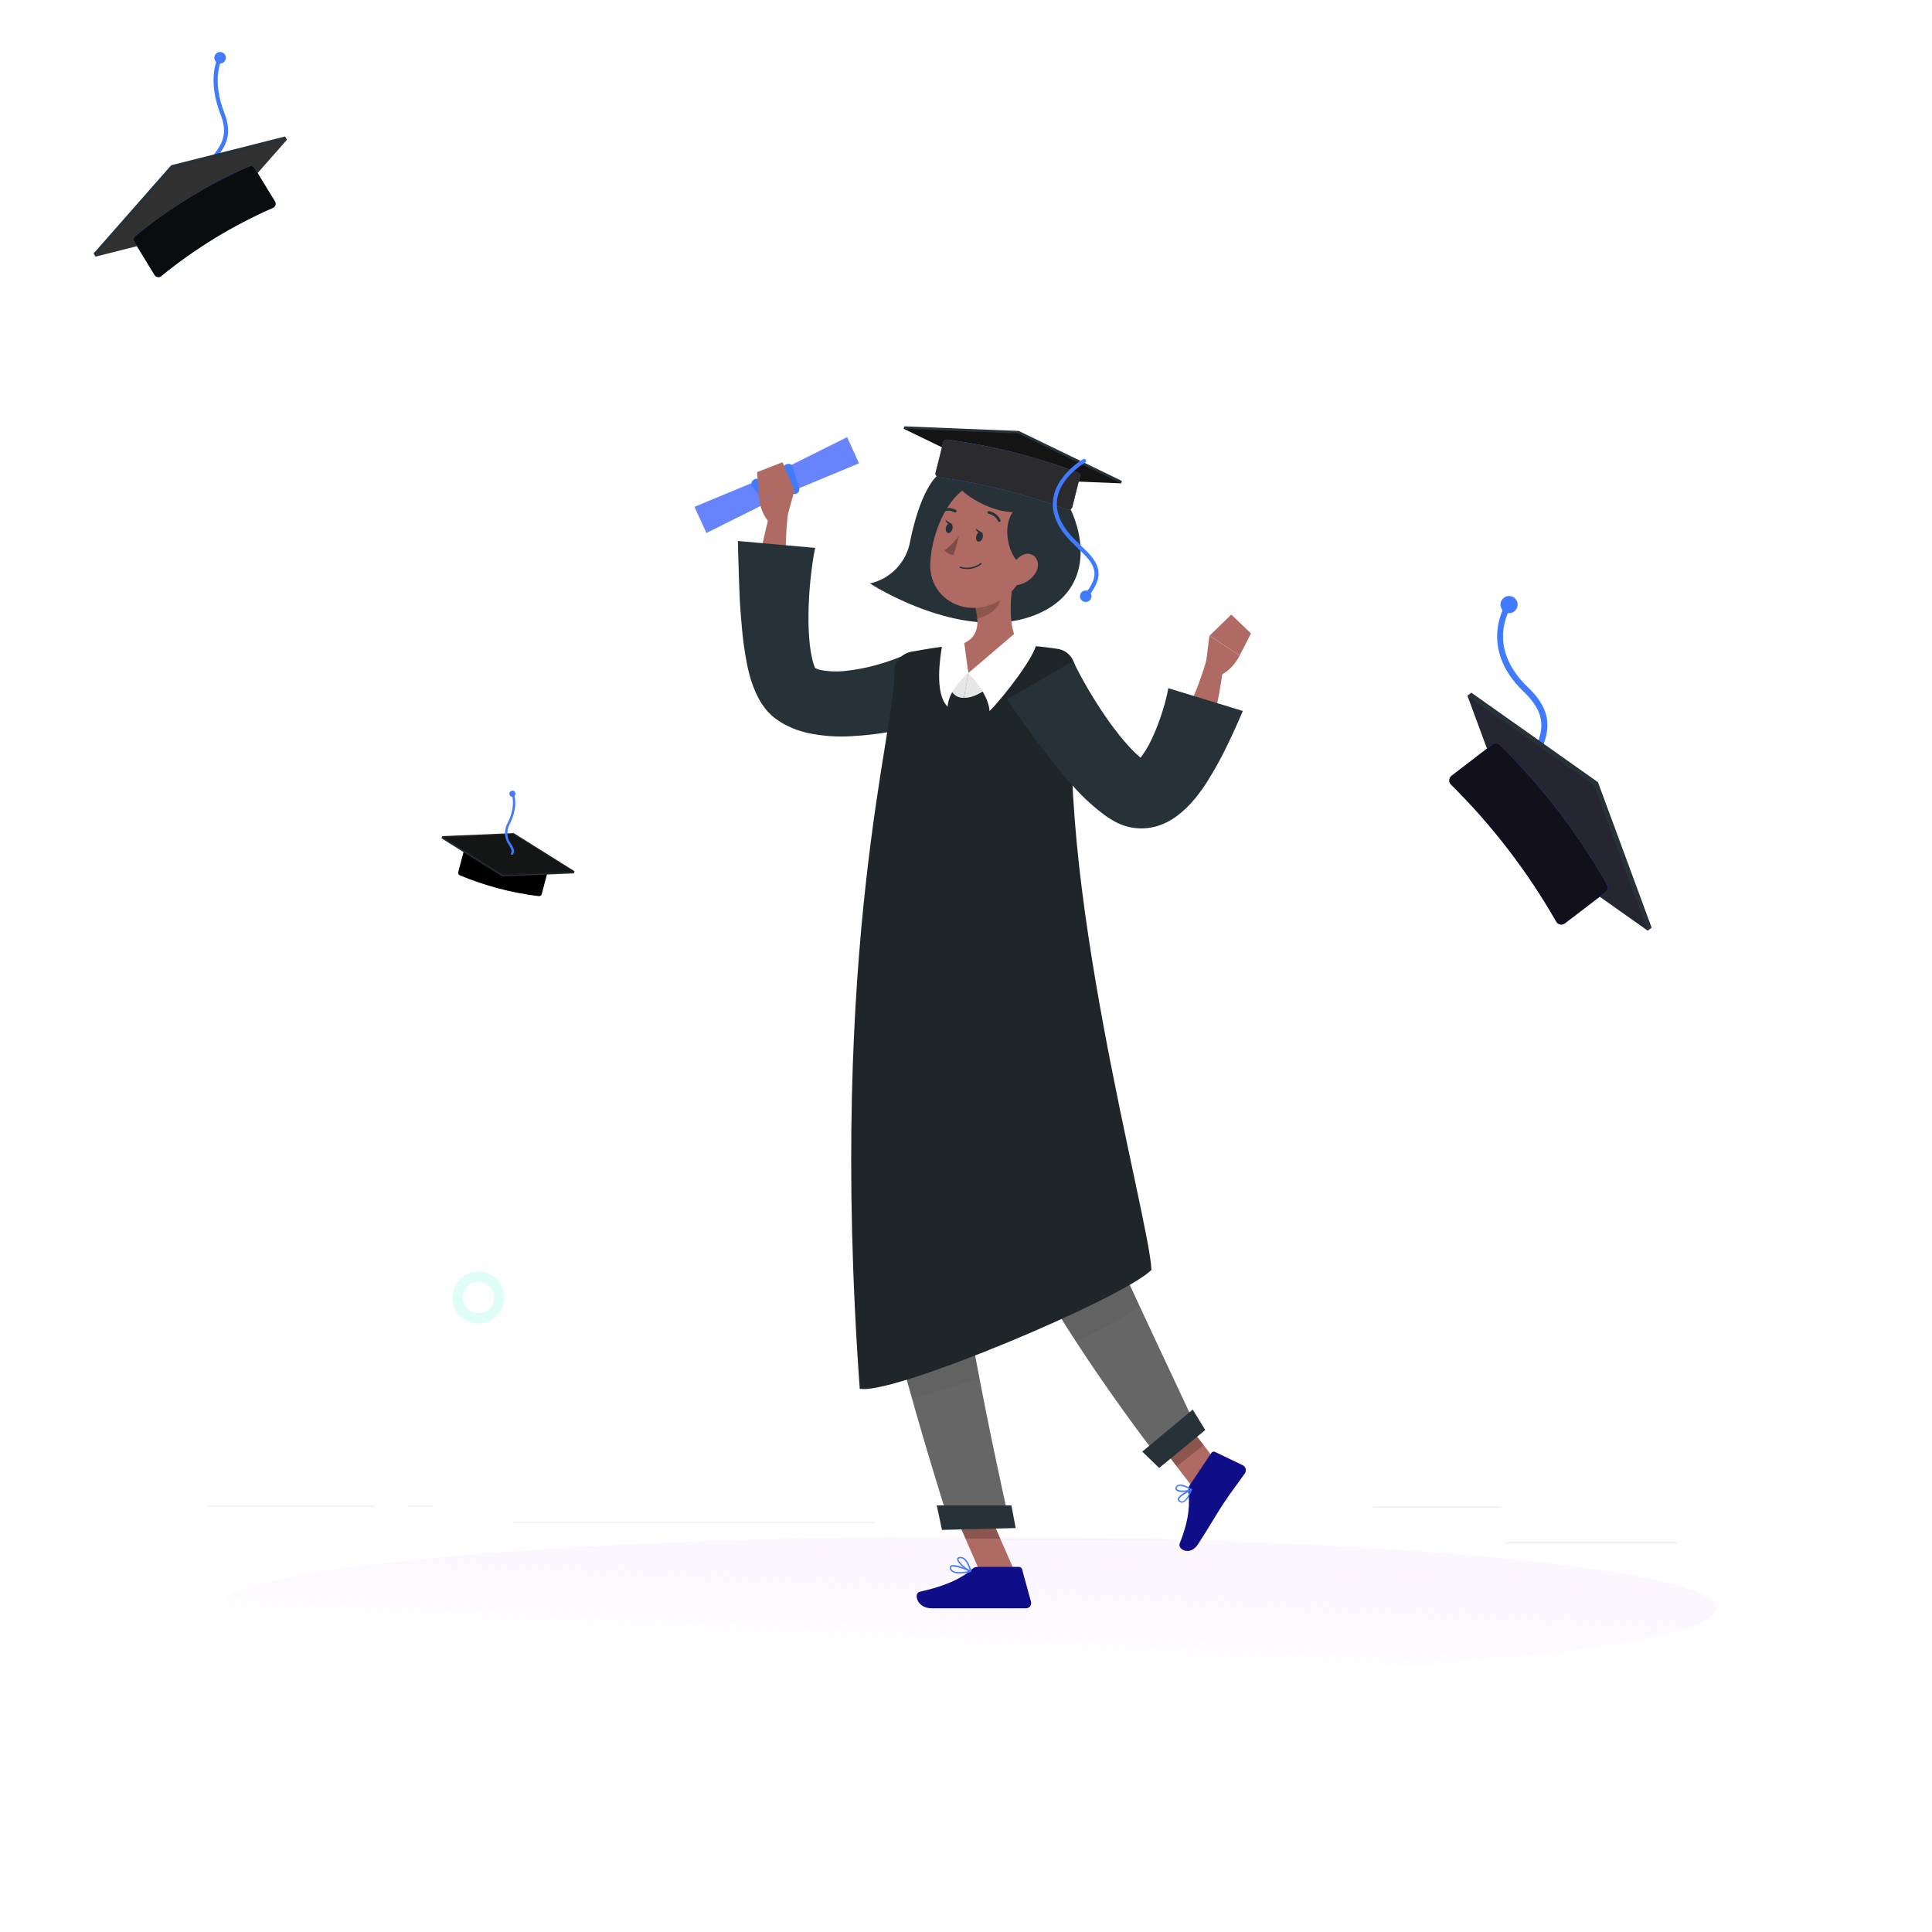<svg width="743" height="743" viewBox="0 0 743 743" fill="none" xmlns="http://www.w3.org/2000/svg">
<path d="M225.168 202.509C233.15 231.056 258.781 252.972 287.637 259.903C316.494 266.833 347.677 259.977 373.107 244.642C391.269 233.704 407.236 218.02 414.975 198.301C422.713 178.582 421.033 154.55 407.646 138.16C402.591 131.966 395.631 126.844 387.666 126.027C374.963 124.725 363.978 134.263 354.787 143.155C345.596 152.048 334.649 161.61 321.936 160.36C312.167 159.402 304.335 152.244 295.592 147.791C280.721 140.215 262.009 140.78 247.597 149.23C245.598 150.402 243.687 151.72 241.882 153.173C227.828 164.441 221.434 182.741 224.781 200.409L225.168 202.509Z" fill="white"/>
<path d="M577.237 579.406H528.02V579.778H577.237V579.406Z" fill="#EBEBEB"/>
<path d="M448.772 591.978H383.343V592.349H448.772V591.978Z" fill="#EBEBEB"/>
<path d="M645.281 593.196H578.737V593.568H645.281V593.196Z" fill="#EBEBEB"/>
<path d="M143.964 579.035H79.783V579.406H143.964V579.035Z" fill="#EBEBEB"/>
<path d="M166.61 579.035H157.204V579.406H166.61V579.035Z" fill="#EBEBEB"/>
<path d="M336.401 585.306H197.192V585.677H336.401V585.306Z" fill="#EBEBEB"/>
<path d="M429.127 291.821H384.324V304.481H429.127V291.821Z" fill="#F5F5F5"/>
<g filter="url(#filter0_f_13_1178)">
<path d="M371.5 646C530.834 646 660 633.688 660 618.5C660 603.312 530.834 591 371.5 591C212.166 591 83 603.312 83 618.5C83 633.688 212.166 646 371.5 646Z" fill="url(#paint0_linear_13_1178)"/>
</g>
<path d="M81.487 66.334C81.338 66.334 81.192 66.293 81.065 66.214C80.939 66.135 80.838 66.022 80.773 65.888C79.495 63.228 81.041 61.133 82.66 58.904C84.993 55.709 87.891 51.741 84.83 44.044C79.421 30.253 83.745 22.229 83.938 21.902C84.049 21.738 84.218 21.621 84.411 21.575C84.604 21.53 84.807 21.559 84.979 21.656C85.152 21.754 85.281 21.913 85.342 22.102C85.402 22.29 85.389 22.495 85.305 22.675C85.305 22.749 81.174 30.417 86.301 43.479C89.674 52.053 86.301 56.585 83.924 59.825C82.215 62.173 81.368 63.48 82.185 65.204C82.23 65.298 82.257 65.399 82.263 65.503C82.268 65.607 82.254 65.711 82.219 65.809C82.184 65.907 82.131 65.998 82.061 66.075C81.992 66.152 81.907 66.215 81.813 66.259C81.71 66.305 81.599 66.33 81.487 66.334Z" fill="#407BFF"/>
<path d="M84.666 24.428C84.227 24.431 83.797 24.303 83.431 24.061C83.064 23.819 82.778 23.474 82.609 23.068C82.439 22.663 82.394 22.217 82.479 21.786C82.564 21.355 82.775 20.959 83.086 20.648C83.397 20.338 83.793 20.127 84.223 20.042C84.654 19.957 85.101 20.002 85.506 20.171C85.911 20.341 86.257 20.627 86.499 20.993C86.741 21.36 86.869 21.79 86.866 22.229C86.862 22.811 86.629 23.368 86.217 23.78C85.806 24.191 85.249 24.424 84.666 24.428ZM84.666 21.59C84.575 21.576 84.482 21.582 84.394 21.607C84.305 21.632 84.223 21.677 84.153 21.737C84.083 21.797 84.027 21.871 83.989 21.955C83.95 22.038 83.93 22.129 83.93 22.221C83.93 22.314 83.95 22.405 83.989 22.488C84.027 22.572 84.083 22.646 84.153 22.706C84.223 22.767 84.305 22.811 84.394 22.836C84.482 22.861 84.575 22.867 84.666 22.853C84.817 22.83 84.955 22.753 85.054 22.638C85.154 22.522 85.208 22.374 85.208 22.221C85.208 22.069 85.154 21.921 85.054 21.805C84.955 21.69 84.817 21.613 84.666 21.59Z" fill="#407BFF"/>
<path d="M109.631 52.484L110.374 53.717L36.743 98.698L36 97.465L65.839 63.554L109.631 52.484Z" fill="#263238"/>
<path d="M110.374 53.717L80.535 87.628L36.743 98.698L66.582 64.788L110.374 53.717Z" fill="#313131"/>
<path d="M104.906 79.96C89.491 86.712 75.064 95.525 62.02 106.158C61.839 106.318 61.626 106.437 61.395 106.507C61.165 106.578 60.922 106.598 60.683 106.567C60.444 106.536 60.214 106.455 60.009 106.328C59.804 106.201 59.628 106.032 59.494 105.831L51.618 92.933C51.419 92.582 51.353 92.171 51.432 91.775C51.511 91.38 51.73 91.026 52.049 90.778C65.321 79.885 80.039 70.884 95.782 64.03C96.146 63.857 96.56 63.822 96.948 63.931C97.337 64.04 97.672 64.287 97.892 64.625L105.768 77.523C105.892 77.736 105.968 77.973 105.991 78.218C106.014 78.462 105.983 78.709 105.901 78.941C105.819 79.173 105.688 79.385 105.516 79.561C105.344 79.736 105.136 79.873 104.906 79.96Z" fill="#407BFF"/>
<path d="M104.906 79.96C89.491 86.712 75.064 95.525 62.02 106.158C61.839 106.318 61.626 106.437 61.395 106.507C61.165 106.578 60.922 106.598 60.683 106.567C60.444 106.536 60.214 106.455 60.009 106.328C59.804 106.201 59.628 106.032 59.494 105.831L51.618 92.933C51.419 92.582 51.353 92.171 51.432 91.775C51.511 91.38 51.73 91.026 52.049 90.778C65.321 79.885 80.039 70.884 95.782 64.03C96.146 63.857 96.56 63.822 96.948 63.931C97.337 64.04 97.672 64.287 97.892 64.625L105.768 77.523C105.892 77.736 105.968 77.973 105.991 78.218C106.014 78.462 105.983 78.709 105.901 78.941C105.819 79.173 105.688 79.385 105.516 79.561C105.344 79.736 105.136 79.873 104.906 79.96Z" fill="#0A0C0D"/>
<path d="M592.008 297.705C591.838 297.705 591.67 297.667 591.516 297.595C591.362 297.523 591.226 297.419 591.116 297.289C588.352 294.02 589.63 290.483 590.967 286.753C592.973 281.166 595.232 274.865 586.078 266.128C567.979 248.92 579.198 231.95 579.317 231.861C579.495 231.605 579.765 231.429 580.071 231.371C580.376 231.313 580.693 231.376 580.952 231.549C581.208 231.729 581.384 232.002 581.443 232.31C581.501 232.618 581.437 232.937 581.264 233.198C580.833 233.807 571.085 248.623 587.698 264.404C597.981 274.167 595.202 281.894 593.182 287.541C591.814 291.36 591.116 293.619 592.914 295.744C593.015 295.862 593.09 296 593.137 296.148C593.184 296.296 593.201 296.452 593.188 296.607C593.174 296.762 593.129 296.912 593.057 297.05C592.984 297.187 592.885 297.309 592.765 297.408C592.559 297.599 592.289 297.705 592.008 297.705Z" fill="#407BFF"/>
<path d="M580.343 235.813C579.726 235.813 579.122 235.64 578.599 235.313C578.076 234.987 577.655 234.52 577.383 233.967C577.112 233.413 577.001 232.794 577.063 232.181C577.125 231.568 577.358 230.984 577.736 230.496C578.113 230.009 578.619 229.636 579.197 229.422C579.775 229.207 580.402 229.159 581.006 229.282C581.61 229.406 582.167 229.696 582.615 230.12C583.062 230.545 583.382 231.086 583.538 231.682C583.755 232.529 583.628 233.428 583.186 234.183C582.743 234.937 582.02 235.486 581.175 235.709C580.903 235.78 580.623 235.815 580.343 235.813ZM580.343 231.563H580.105C579.982 231.592 579.866 231.646 579.766 231.723C579.666 231.8 579.584 231.898 579.525 232.009C579.46 232.115 579.417 232.232 579.399 232.355C579.381 232.478 579.389 232.603 579.421 232.722C579.452 232.843 579.507 232.957 579.582 233.057C579.657 233.157 579.751 233.241 579.859 233.304C579.967 233.368 580.086 233.41 580.21 233.427C580.333 233.444 580.459 233.437 580.58 233.406C580.823 233.34 581.03 233.182 581.157 232.965C581.285 232.749 581.323 232.491 581.264 232.247C581.197 232.003 581.037 231.795 580.818 231.667C580.672 231.591 580.508 231.555 580.343 231.563Z" fill="#407BFF"/>
<path d="M635.191 356.759L633.69 357.918L564.338 267.54L565.839 266.38L614.535 300.811L635.191 356.759Z" fill="#263238"/>
<path d="M633.69 357.918L584.994 323.487L564.338 267.539L613.034 301.97L633.69 357.918Z" fill="#262632"/>
<path d="M598.472 354.396C587.449 335.111 573.862 317.41 558.082 301.777C557.847 301.561 557.66 301.297 557.535 301.004C557.409 300.71 557.348 300.393 557.355 300.073C557.362 299.754 557.437 299.44 557.576 299.152C557.714 298.864 557.912 298.609 558.157 298.404L573.982 286.263C574.413 285.952 574.942 285.807 575.471 285.853C576 285.899 576.495 286.135 576.865 286.516C593.007 302.42 606.869 320.483 618.057 340.19C618.336 340.647 618.439 341.189 618.349 341.716C618.259 342.243 617.981 342.72 617.567 343.058L601.741 355.154C601.483 355.34 601.189 355.468 600.877 355.531C600.565 355.594 600.244 355.589 599.934 355.517C599.625 355.445 599.334 355.308 599.082 355.115C598.83 354.921 598.622 354.676 598.472 354.396Z" fill="#407BFF"/>
<path d="M598.472 354.396C587.449 335.111 573.862 317.41 558.082 301.777C557.847 301.561 557.66 301.297 557.535 301.004C557.409 300.71 557.348 300.393 557.355 300.073C557.362 299.754 557.437 299.44 557.576 299.152C557.714 298.864 557.912 298.609 558.157 298.404L573.982 286.263C574.413 285.952 574.942 285.807 575.471 285.853C576 285.899 576.495 286.135 576.865 286.516C593.007 302.42 606.869 320.483 618.057 340.19C618.336 340.647 618.439 341.189 618.349 341.716C618.259 342.243 617.981 342.72 617.567 343.058L601.741 355.154C601.483 355.34 601.189 355.468 600.877 355.531C600.565 355.594 600.244 355.589 599.934 355.517C599.625 355.445 599.334 355.308 599.082 355.115C598.83 354.921 598.622 354.676 598.472 354.396Z" fill="#11101B"/>
<path d="M180.044 325.895C189.549 329.844 199.548 332.484 209.764 333.741C209.91 333.754 210.051 333.799 210.179 333.871C210.306 333.943 210.417 334.041 210.504 334.159C210.591 334.277 210.652 334.411 210.683 334.554C210.714 334.698 210.715 334.846 210.685 334.989L208.323 343.905C208.253 344.142 208.101 344.346 207.894 344.48C207.686 344.614 207.437 344.668 207.193 344.633C196.753 343.375 186.536 340.68 176.834 336.624C176.603 336.536 176.411 336.367 176.296 336.148C176.181 335.929 176.15 335.675 176.21 335.435L178.573 326.519C178.615 326.371 178.689 326.235 178.79 326.12C178.892 326.005 179.018 325.914 179.159 325.854C179.3 325.794 179.453 325.767 179.606 325.774C179.759 325.781 179.909 325.822 180.044 325.895Z" fill="black"/>
<path d="M169.79 322.403L170.028 321.555L220.939 335.034L220.716 335.881L193.165 337.04L169.79 322.403Z" fill="#263238"/>
<path d="M170.028 321.555L197.564 320.396L220.939 335.034L193.388 336.193L170.028 321.555Z" fill="#222323"/>
<path opacity="0.4" d="M169.989 322L197.525 320.841L220.9 335.478L193.349 336.637L169.989 322Z" fill="black"/>
<path d="M196.895 328.703C196.827 328.725 196.755 328.725 196.687 328.703C196.593 328.647 196.525 328.557 196.497 328.451C196.469 328.346 196.484 328.233 196.538 328.138C197.044 327.262 196.657 326.534 195.84 325.166C194.893 323.917 194.335 322.416 194.237 320.851C194.14 319.286 194.506 317.727 195.29 316.369C198.574 309.667 196.776 305.462 196.776 305.418C196.731 305.317 196.727 305.203 196.766 305.1C196.805 304.996 196.884 304.913 196.984 304.868C197.034 304.843 197.088 304.829 197.143 304.826C197.198 304.824 197.253 304.832 197.304 304.852C197.356 304.871 197.403 304.901 197.443 304.94C197.482 304.978 197.513 305.025 197.534 305.076C197.623 305.254 199.57 309.682 196.122 316.741C195.396 317.968 195.055 319.385 195.146 320.809C195.236 322.232 195.752 323.595 196.628 324.721C197.4 325.969 198.114 327.143 197.326 328.495C197.286 328.571 197.223 328.633 197.145 328.67C197.067 328.708 196.98 328.719 196.895 328.703Z" fill="#407BFF"/>
<path d="M197.059 306.413H196.969C196.658 306.383 196.371 306.234 196.167 305.997C196.069 305.88 195.995 305.746 195.949 305.6C195.903 305.455 195.886 305.302 195.899 305.15C195.909 304.996 195.949 304.846 196.018 304.708C196.087 304.57 196.183 304.447 196.301 304.348C196.542 304.15 196.851 304.054 197.163 304.08C197.314 304.089 197.463 304.129 197.598 304.198C197.734 304.267 197.854 304.364 197.95 304.481C198.094 304.652 198.187 304.86 198.217 305.082C198.247 305.303 198.213 305.528 198.12 305.731C198.026 305.934 197.876 306.106 197.688 306.227C197.501 306.348 197.282 306.412 197.059 306.413ZM197.059 304.927C197.021 304.925 196.983 304.93 196.947 304.943C196.911 304.956 196.878 304.976 196.851 305.002C196.815 305.027 196.785 305.06 196.765 305.099C196.744 305.138 196.733 305.181 196.732 305.224C196.723 305.313 196.75 305.401 196.805 305.47C196.86 305.54 196.941 305.585 197.029 305.596C197.074 305.6 197.119 305.595 197.162 305.582C197.205 305.568 197.245 305.546 197.28 305.517C197.314 305.488 197.343 305.453 197.363 305.413C197.384 305.373 197.397 305.329 197.4 305.284C197.405 305.196 197.374 305.109 197.316 305.043C197.258 304.976 197.176 304.935 197.088 304.927H197.059Z" fill="#407BFF"/>
<path d="M369.672 180.044C358.928 177.072 352.91 193.982 350.027 208.129C349.348 212.066 347.515 215.712 344.761 218.606C342.007 221.5 338.456 223.512 334.558 224.386C334.558 224.386 372.406 249.009 400.611 235.397C423.317 224.431 416.065 198.5 405.841 186.567C395.618 174.635 376.225 169.776 369.672 180.044Z" fill="#263238"/>
<path d="M390.61 605.278L377.771 606.541L364.412 575.988L377.251 574.74L390.61 605.278Z" fill="#AF6B63"/>
<path d="M471.998 567.622L461.641 575.825L442.813 551.291L453.185 543.088L471.998 567.622Z" fill="#AF6B63"/>
<path d="M457.569 571.129L465.876 558.736C466.016 558.519 466.231 558.361 466.48 558.29C466.728 558.219 466.994 558.24 467.228 558.35L477.987 563.521C478.252 563.661 478.486 563.856 478.671 564.093C478.856 564.329 478.99 564.602 479.063 564.894C479.136 565.186 479.146 565.489 479.094 565.785C479.042 566.081 478.928 566.363 478.759 566.612C475.787 570.877 474.138 572.794 470.482 578.247C468.239 581.606 463.751 589.348 460.645 593.984C457.539 598.62 452.799 595.782 453.676 593.583C457.614 583.686 457.51 577.98 457.004 573.433C456.917 572.622 457.117 571.807 457.569 571.129Z" fill="#100D89"/>
<path d="M376.062 602.573H391.828C392.113 602.578 392.388 602.675 392.612 602.849C392.837 603.023 393 603.265 393.077 603.539L396.495 616.006C396.578 616.301 396.591 616.61 396.534 616.911C396.476 617.211 396.349 617.494 396.163 617.736C395.977 617.979 395.737 618.174 395.461 618.308C395.186 618.441 394.883 618.508 394.578 618.503C389.02 618.503 386.39 618.503 379.465 618.503H358.275C352.509 618.503 351.305 612.693 353.698 612.158C364.382 609.795 370.534 606.526 373.833 603.42C374.441 602.863 375.238 602.56 376.062 602.573Z" fill="#100D89"/>
<path opacity="0.2" d="M364.427 576.003L371.307 591.74H384.696L377.266 574.74L364.427 576.003Z" fill="black"/>
<path opacity="0.2" d="M453.185 543.088L442.828 551.306L452.532 563.952L462.889 555.734L453.185 543.088Z" fill="black"/>
<path d="M352.182 331.868C352.182 331.868 327.277 410.537 334.632 468.09C339.551 506.622 365.556 587.178 365.556 587.178L388.485 586.599C388.485 586.599 369.91 504.764 367.993 472.816C364.709 418.175 391.769 331.779 391.769 331.779L352.182 331.868Z" fill="#666666"/>
<path d="M362.272 588.367L390.61 587.654L388.961 578.946H360.251L362.272 588.367Z" fill="#263238"/>
<path d="M363.921 332.002C363.921 332.002 367.413 417.938 386.568 466.292C402.022 505.359 447.212 562.882 447.212 562.882L461.017 550.86C461.017 550.86 432.337 490.023 420.597 463.959C391.799 400.061 423.451 355.748 406.109 331.705L363.921 332.002Z" fill="#666666"/>
<path d="M445.785 564.546L463.513 549.954L458.698 542.093L439.291 558.246L445.785 564.546Z" fill="#263238"/>
<path d="M454.448 577.906C454.03 577.859 453.638 577.676 453.334 577.385C453.191 577.273 453.081 577.124 453.015 576.954C452.95 576.784 452.932 576.599 452.962 576.42C453.245 574.77 457.629 572.883 458.119 572.675C458.161 572.647 458.21 572.632 458.26 572.632C458.31 572.632 458.36 572.647 458.401 572.675C458.429 572.717 458.444 572.766 458.444 572.816C458.444 572.866 458.429 572.915 458.401 572.957C457.777 574.607 456.514 577.415 454.894 577.816C454.751 577.867 454.601 577.898 454.448 577.906ZM457.747 573.448C456.261 574.146 453.646 575.543 453.483 576.553C453.471 576.644 453.484 576.736 453.521 576.82C453.557 576.904 453.616 576.976 453.691 577.029C453.83 577.188 454.01 577.307 454.212 577.372C454.413 577.438 454.628 577.447 454.835 577.4C455.756 577.133 456.826 575.677 457.688 573.403L457.747 573.448Z" fill="#407BFF"/>
<path d="M454.151 573.759C453.479 573.767 452.825 573.547 452.294 573.135C452.129 572.963 452.028 572.74 452.006 572.502C451.984 572.265 452.044 572.027 452.175 571.828C452.278 571.618 452.427 571.434 452.609 571.288C452.791 571.141 453.003 571.037 453.23 570.981C455.073 570.505 458.238 572.6 458.372 572.69C458.408 572.718 458.437 572.754 458.458 572.795C458.478 572.836 458.489 572.881 458.49 572.927C458.485 572.974 458.468 573.018 458.443 573.056C458.417 573.095 458.382 573.127 458.342 573.15C457.009 573.668 455.576 573.876 454.151 573.759ZM454.077 571.441C453.841 571.403 453.6 571.403 453.364 571.441C453.206 571.477 453.059 571.547 452.933 571.648C452.807 571.748 452.705 571.876 452.636 572.021C452.442 572.407 452.546 572.6 452.636 572.719C453.364 573.447 456.157 573.299 457.629 572.823C456.547 572.133 455.34 571.663 454.077 571.441Z" fill="#407BFF"/>
<path d="M369.078 605.129C368.012 605.204 366.948 604.95 366.032 604.401C365.796 604.23 365.604 604.007 365.47 603.749C365.336 603.491 365.263 603.206 365.259 602.915C365.236 602.758 365.259 602.597 365.325 602.452C365.391 602.307 365.497 602.184 365.63 602.098C367.116 601.117 372.778 603.762 373.432 604.074C373.482 604.096 373.524 604.134 373.551 604.183C373.578 604.231 373.588 604.287 373.58 604.342C373.573 604.396 373.548 604.446 373.511 604.486C373.474 604.525 373.426 604.553 373.372 604.564C371.964 604.9 370.525 605.09 369.078 605.129ZM366.552 602.41C366.331 602.398 366.11 602.444 365.913 602.543C365.859 602.584 365.818 602.639 365.794 602.702C365.77 602.766 365.765 602.834 365.779 602.9C365.782 603.112 365.835 603.321 365.933 603.509C366.031 603.697 366.172 603.86 366.344 603.985C367.636 604.951 370.802 604.55 372.481 604.223C370.611 603.314 368.61 602.702 366.552 602.41Z" fill="#407BFF"/>
<path d="M373.313 604.579H373.224C371.5 603.881 367.889 600.983 368.082 599.542C368.082 599.245 368.335 598.858 369.122 598.754C372.198 598.397 373.58 604.044 373.58 604.282C373.589 604.328 373.585 604.376 373.57 604.42C373.554 604.465 373.527 604.504 373.491 604.535C373.466 604.554 373.437 604.567 373.407 604.575C373.376 604.583 373.344 604.584 373.313 604.579ZM369.405 599.245H369.182C368.647 599.319 368.617 599.512 368.602 599.586C368.483 600.508 371.054 602.856 372.927 603.836C372.54 602.529 371.381 599.245 369.405 599.245Z" fill="#407BFF"/>
<path d="M271.685 204.934L267.123 194.919L296.903 182.555L325.761 168.156L330.323 178.172L300.544 190.535L271.685 204.934Z" fill="#407BFF"/>
<path opacity="0.5" d="M271.685 204.934L267.123 194.919L296.903 182.555L325.761 168.156L330.323 178.172L300.544 190.535L271.685 204.934Z" fill="#918FFC"/>
<path d="M302.742 178.455L302.401 178.56C301.514 178.831 301.015 179.77 301.286 180.657L303.79 188.842C304.061 189.728 305 190.227 305.887 189.956L306.228 189.852C307.115 189.58 307.614 188.642 307.343 187.755L304.839 179.57C304.567 178.683 303.629 178.184 302.742 178.455Z" fill="#407BFF"/>
<path d="M289.953 184.418L289.662 184.625C288.906 185.162 288.728 186.21 289.265 186.966L294.221 193.945C294.758 194.701 295.806 194.878 296.562 194.341L296.853 194.135C297.609 193.598 297.787 192.55 297.25 191.794L292.294 184.815C291.757 184.059 290.709 183.881 289.953 184.418Z" fill="#407BFF"/>
<path d="M302.401 199.941L305.551 188.499L291.895 191.055C291.895 191.055 292.073 199.109 298.552 203.225L302.401 199.941Z" fill="#AF6B63"/>
<path d="M300.93 177.77L291.152 181.56L291.895 191.055L305.551 188.499L300.93 177.77Z" fill="#AF6B63"/>
<path d="M290.974 225.872C291.316 213.687 296.294 196.732 296.294 196.732L303.203 195.87C302.129 204.505 301.895 213.224 302.505 221.904L290.974 225.872Z" fill="#AF6B63"/>
<path d="M357.695 278.254C356.833 278.491 356.328 278.61 355.659 278.774L353.802 279.19L350.146 279.977C347.724 280.483 345.302 280.973 342.835 281.359C337.817 282.242 332.75 282.828 327.663 283.113C321.952 283.492 316.216 283.076 310.618 281.879C307.17 281.112 303.857 279.824 300.796 278.06C299.964 277.585 299.117 276.976 298.3 276.396L297.987 276.173L297.571 275.831L296.724 275.118C296.234 274.643 295.729 274.152 295.238 273.632C293.789 271.996 292.55 270.183 291.553 268.238C290.105 265.399 288.973 262.409 288.18 259.322C287.452 256.573 286.976 253.972 286.56 251.431C285.698 246.364 285.312 241.49 284.911 236.69C284.509 231.89 284.331 227.15 284.183 222.425L283.96 215.336L283.856 211.77C283.856 210.537 283.781 209.437 283.781 208.055L313.501 210.7C313.308 211.547 313.1 212.676 312.922 213.672L312.431 216.822C312.119 218.932 311.896 221.057 311.659 223.182C311.257 227.417 310.975 231.667 310.931 235.828C310.849 239.862 311.013 243.896 311.421 247.909C311.628 249.697 311.926 251.472 312.312 253.229C312.576 254.488 312.964 255.718 313.472 256.9C313.635 257.212 313.739 257.301 313.472 257.063C313.204 256.825 313.323 256.9 313.219 256.825C313.162 256.763 313.097 256.708 313.026 256.662L312.922 256.573C313.041 256.573 313.085 256.707 313.234 256.781C314.074 257.243 314.981 257.569 315.923 257.747C319.145 258.299 322.43 258.369 325.672 257.955C329.535 257.526 333.357 256.78 337.099 255.726C339.016 255.176 340.948 254.596 342.85 253.913C343.801 253.571 344.737 253.214 345.673 252.843L347.025 252.278C347.427 252.1 347.976 251.862 348.184 251.743L357.695 278.254Z" fill="#263238"/>
<g opacity="0.2">
<path opacity="0.2" d="M344.202 513.725C346.297 521.868 348.526 530.071 350.726 537.902C357.205 536.104 366.418 533.444 376.642 530.101C374.903 521.066 373.224 511.838 371.797 503.189L344.202 513.725Z" fill="black"/>
<path opacity="0.2" d="M428.607 481.464L399.526 492.55C403.984 500.396 408.873 508.331 413.792 515.895C423.302 511.556 431.891 506.86 438.103 501.926L428.607 481.464Z" fill="black"/>
</g>
<path d="M343.92 258.564C344.782 278.967 318.286 362.822 330.635 534.054C343.028 536.847 432.322 499.118 442.828 488.359C441.922 467.837 404.266 334.781 413.569 259.515C414.163 254.745 411.444 250.228 406.674 249.529C402.647 248.935 397.624 248.34 392.557 248.043C384.399 247.462 376.21 247.462 368.052 248.043C361.93 248.623 355.213 249.767 350.666 250.614C348.774 250.907 347.05 251.872 345.811 253.332C344.572 254.792 343.901 256.649 343.92 258.564Z" fill="#1F2629"/>
<path d="M390.06 220.597C388.574 228.488 387.088 242.887 392.557 248.177C392.557 248.177 384.696 260.466 371.292 266.529C360.622 257.494 368.052 248.236 368.052 248.236C376.835 246.126 376.597 239.603 375.052 233.48L390.06 220.597Z" fill="#AF6B63"/>
<path d="M370.727 268.357L372.392 258.846L390.476 244.209L396.673 247.776C396.673 247.776 380.416 268.877 370.727 268.357Z" fill="#E6E6E6"/>
<path d="M370.727 268.357L372.392 258.846L370.014 246.676L364.263 247.731C364.263 247.731 361.098 268.877 370.727 268.357Z" fill="#E6E6E6"/>
<path d="M372.392 258.846C372.392 258.846 380.163 266.514 380.55 273.454C385.795 268.342 398.382 251.966 398.634 247.241C395.885 244.952 390.313 243.556 390.313 243.556L372.392 258.846Z" fill="white"/>
<path d="M372.392 258.846C372.392 258.846 364.843 264.79 364.442 271.789C359.196 266.678 361.663 252.204 362.317 248.207C365.066 245.918 370.549 245.235 370.549 245.235L372.392 258.846Z" fill="white"/>
<path opacity="0.2" d="M383.938 225.872L375.022 233.48C375.406 234.906 375.665 236.363 375.795 237.834C379.153 237.344 384.205 234.312 384.547 230.806C384.644 229.138 384.437 227.466 383.938 225.872Z" fill="black"/>
<path d="M398.114 208.753C393.656 221.191 392.17 226.585 383.878 231.207C371.485 238.236 357.13 230.137 357.754 216.629C358.275 204.488 365.363 186.196 379.197 184.695C382.244 184.352 385.327 184.793 388.156 185.976C390.984 187.159 393.463 189.044 395.358 191.454C397.253 193.864 398.501 196.718 398.983 199.746C399.465 202.773 399.166 205.874 398.114 208.753Z" fill="#AF6B63"/>
<path d="M392.913 194.28C385.097 197.029 385.78 212.632 393.537 218.056C401.294 223.48 410.567 188.083 392.913 194.28Z" fill="#263238"/>
<path d="M370.014 188.722C377.89 195.632 389.198 198.307 393.166 196.301C396.049 198.545 405.648 203.092 399.927 192.259C394.206 181.426 384.072 180.029 377.474 180.118C370.876 180.207 363.312 182.778 370.014 188.722Z" fill="#263238"/>
<path d="M398.159 220.463C396.69 222.718 394.405 224.316 391.784 224.921C388.396 225.649 387.148 222.38 388.455 219.126C389.629 216.154 392.809 212.305 396.034 213.048C399.258 213.791 400.001 217.61 398.159 220.463Z" fill="#AF6B63"/>
<path d="M377.905 206.807C377.607 207.832 376.82 208.516 376.151 208.293C375.482 208.07 375.17 207.119 375.468 206.079C375.765 205.038 376.538 204.37 377.221 204.593C377.905 204.815 378.202 205.781 377.905 206.807Z" fill="#263238"/>
<path d="M366.254 203.478C365.957 204.518 365.17 205.202 364.501 204.964C363.832 204.726 363.52 203.775 363.817 202.75C364.115 201.725 364.887 201.041 365.571 201.264C366.254 201.487 366.552 202.453 366.254 203.478Z" fill="#263238"/>
<path d="M365.853 201.412L363.58 199.927C363.58 199.927 364.293 202.289 365.853 201.412Z" fill="#263238"/>
<path d="M368.825 206.138C367.238 208.224 365.373 210.084 363.282 211.666C363.702 212.19 364.23 212.617 364.83 212.917C365.43 213.217 366.089 213.384 366.76 213.404L368.825 206.138Z" fill="#7D4B4A"/>
<path d="M371.173 218.799C370.519 218.745 369.871 218.626 369.241 218.442C369.207 218.434 369.175 218.418 369.148 218.397C369.12 218.375 369.097 218.348 369.08 218.318C369.063 218.287 369.053 218.253 369.05 218.218C369.047 218.183 369.052 218.148 369.063 218.115C369.072 218.083 369.086 218.052 369.107 218.026C369.127 218 369.153 217.977 369.182 217.961C369.211 217.944 369.243 217.933 369.276 217.929C369.309 217.925 369.343 217.928 369.375 217.937C370.658 218.333 372.016 218.423 373.341 218.198C374.665 217.974 375.917 217.441 376.998 216.644C377.048 216.596 377.115 216.569 377.184 216.569C377.253 216.569 377.32 216.596 377.37 216.644C377.418 216.694 377.445 216.76 377.445 216.83C377.445 216.899 377.418 216.966 377.37 217.015C375.608 218.381 373.391 219.019 371.173 218.799Z" fill="#263238"/>
<path d="M384.265 200.759C384.175 200.751 384.089 200.719 384.016 200.667C383.943 200.614 383.885 200.543 383.849 200.461C383.513 199.726 383.006 199.081 382.37 198.582C381.734 198.083 380.987 197.744 380.193 197.593C380.055 197.571 379.931 197.498 379.845 197.387C379.76 197.277 379.719 197.138 379.732 196.999C379.754 196.865 379.826 196.744 379.934 196.662C380.042 196.579 380.177 196.54 380.312 196.553C381.277 196.728 382.186 197.132 382.962 197.732C383.738 198.332 384.358 199.11 384.77 200.001C384.827 200.125 384.835 200.268 384.791 200.398C384.746 200.528 384.654 200.636 384.532 200.699C384.449 200.739 384.357 200.759 384.265 200.759Z" fill="#263238"/>
<path d="M362.183 196.969C362.091 196.964 362.002 196.933 361.926 196.881C361.85 196.829 361.79 196.756 361.752 196.672C361.695 196.546 361.69 196.402 361.737 196.272C361.784 196.142 361.88 196.035 362.004 195.974C362.89 195.548 363.864 195.34 364.846 195.365C365.828 195.391 366.79 195.651 367.651 196.122C367.765 196.201 367.845 196.32 367.875 196.455C367.906 196.589 367.884 196.731 367.815 196.851C367.739 196.967 367.62 197.05 367.484 197.08C367.348 197.111 367.205 197.087 367.087 197.014C366.378 196.628 365.586 196.418 364.779 196.402C363.972 196.387 363.173 196.566 362.45 196.925C362.368 196.968 362.274 196.984 362.183 196.969Z" fill="#263238"/>
<path d="M463.632 256.246L465.118 244.477L476.724 252.085C476.724 252.085 473.469 259.515 465.906 260.748L463.632 256.246Z" fill="#AF6B63"/>
<path d="M473.529 236.348L481.107 243.6L476.753 252.085L465.148 244.477L473.529 236.348Z" fill="#AF6B63"/>
<path d="M464.226 284.554C468.595 273.186 470.527 255.622 470.527 255.622L464.479 252.174C462.139 260.531 458.999 268.642 455.102 276.396L464.226 284.554Z" fill="#AF6B63"/>
<path d="M412.692 254.24C413.48 255.904 414.49 257.895 415.471 259.708C416.452 261.521 417.507 263.379 418.562 265.192C420.687 268.818 422.93 272.354 425.278 275.742C427.55 279.059 429.996 282.253 432.604 285.312C433.867 286.798 435.131 288.136 436.394 289.384C437.518 290.488 438.72 291.511 439.99 292.445C440.232 292.629 440.485 292.797 440.748 292.95L441.075 293.173C441.179 293.173 441.075 293.173 441.075 293.173H440.956C440.369 292.913 439.739 292.767 439.098 292.742C438.485 292.716 437.871 292.796 437.285 292.98C436.943 293.099 436.943 293.128 437.092 292.98C437.87 292.318 438.559 291.559 439.143 290.721C440.091 289.402 440.959 288.028 441.743 286.605C443.5 283.235 444.991 279.732 446.201 276.129C446.885 274.256 447.435 272.324 447.999 270.393L448.742 267.421C448.861 266.93 448.965 266.44 449.054 265.935C449.144 265.429 449.277 264.924 449.292 264.657L477.942 273.424C477.645 274.212 477.422 274.702 477.155 275.296L476.412 276.99L474.926 280.334C473.945 282.548 472.875 284.792 471.82 286.947C469.628 291.496 467.187 295.921 464.509 300.202C463.036 302.58 461.407 304.858 459.635 307.023C457.496 309.677 455.024 312.045 452.279 314.066C450.447 315.389 448.448 316.463 446.335 317.261C443.674 318.241 440.846 318.685 438.013 318.569C435.156 318.447 432.354 317.738 429.781 316.488L428.934 316.057C428.666 315.924 428.34 315.745 428.206 315.656L427.121 315.002C426.378 314.571 425.739 314.126 425.115 313.68C420.745 310.476 416.721 306.826 413.108 302.787C409.765 299.102 406.688 295.432 403.776 291.702C400.863 287.972 398.085 284.272 395.365 280.453L391.323 274.761L389.332 271.938C388.634 270.942 388.009 270.051 387.266 268.966L412.692 254.24Z" fill="#263238"/>
<path d="M377.444 204.741L375.185 203.255C375.185 203.255 375.958 205.618 377.444 204.741Z" fill="#263238"/>
<path d="M431.445 184.948L431.207 185.884L347.516 164.887L347.754 163.95L391.784 165.734L431.445 184.948Z" fill="#263238"/>
<path d="M431.207 185.884L387.177 184.101L347.516 164.887L391.546 166.685L431.207 185.884Z" fill="#141414"/>
<path d="M410.136 195.855C394.386 190.006 378.041 185.905 361.395 183.625C360.355 183.491 359.582 182.674 359.775 181.901L362.747 170.013C362.878 169.671 363.131 169.388 363.458 169.221C363.784 169.054 364.161 169.013 364.516 169.107C381.498 171.393 398.171 175.575 414.222 181.574C414.576 181.663 414.886 181.878 415.091 182.179C415.297 182.481 415.384 182.847 415.337 183.209L412.365 195.097C412.271 195.296 412.139 195.474 411.975 195.621C411.811 195.767 411.62 195.879 411.412 195.95C411.203 196.021 410.983 196.049 410.764 196.032C410.545 196.016 410.331 195.956 410.136 195.855Z" fill="#407BFF"/>
<path d="M410.136 195.855C394.386 190.006 378.041 185.905 361.395 183.625C360.355 183.491 359.582 182.674 359.775 181.901L362.747 170.013C362.878 169.671 363.131 169.388 363.458 169.221C363.784 169.054 364.161 169.013 364.516 169.107C381.498 171.393 398.171 175.575 414.222 181.574C414.576 181.663 414.886 181.878 415.091 182.179C415.297 182.481 415.384 182.847 415.337 183.209L412.365 195.097C412.271 195.296 412.139 195.474 411.975 195.621C411.811 195.767 411.62 195.879 411.412 195.95C411.203 196.021 410.983 196.049 410.764 196.032C410.545 196.016 410.331 195.956 410.136 195.855Z" fill="#2B2B2D"/>
<path d="M417.566 230.077C417.382 230.078 417.204 230.015 417.061 229.899C416.904 229.761 416.807 229.568 416.79 229.36C416.774 229.152 416.839 228.945 416.972 228.785C424.253 220.21 420.211 216.332 414.609 210.953C411.399 207.862 407.744 204.355 405.901 199.391C400.804 185.705 416.377 176.671 416.526 176.581C416.707 176.48 416.922 176.454 417.122 176.509C417.323 176.565 417.493 176.698 417.596 176.879C417.649 176.967 417.684 177.065 417.698 177.167C417.713 177.269 417.706 177.373 417.68 177.473C417.654 177.573 417.608 177.666 417.545 177.748C417.482 177.83 417.403 177.898 417.313 177.949C416.704 178.29 402.751 186.419 407.372 198.842C409.096 203.478 412.603 206.851 415.709 209.823C421.207 215.113 426.408 220.106 418.175 229.795C418.101 229.884 418.008 229.956 417.902 230.004C417.797 230.053 417.682 230.078 417.566 230.077Z" fill="#407BFF"/>
<path d="M417.566 231.504C417.127 231.507 416.698 231.38 416.332 231.138C415.966 230.897 415.68 230.552 415.51 230.148C415.34 229.743 415.294 229.298 415.378 228.867C415.461 228.437 415.671 228.041 415.98 227.73C416.289 227.418 416.684 227.206 417.114 227.119C417.544 227.033 417.989 227.076 418.395 227.243C418.8 227.41 419.147 227.694 419.391 228.058C419.635 228.423 419.765 228.851 419.765 229.29C419.765 229.875 419.534 230.435 419.122 230.85C418.71 231.265 418.151 231.5 417.566 231.504ZM417.566 228.666C417.438 228.663 417.313 228.698 417.205 228.767C417.098 228.836 417.014 228.936 416.964 229.053C416.914 229.171 416.9 229.3 416.924 229.426C416.948 229.551 417.009 229.666 417.099 229.756C417.19 229.847 417.305 229.908 417.43 229.932C417.556 229.956 417.685 229.942 417.803 229.892C417.92 229.842 418.02 229.758 418.089 229.65C418.158 229.543 418.193 229.417 418.19 229.29C418.19 229.124 418.124 228.966 418.007 228.849C417.89 228.732 417.731 228.666 417.566 228.666Z" fill="#407BFF"/>
<circle cx="184" cy="499" r="8" stroke="#DEFEF6" stroke-width="4"/>
<defs>
<filter id="filter0_f_13_1178" x="62" y="570" width="619" height="97" filterUnits="userSpaceOnUse" color-interpolation-filters="sRGB">
<feFlood flood-opacity="0" result="BackgroundImageFix"/>
<feBlend mode="normal" in="SourceGraphic" in2="BackgroundImageFix" result="shape"/>
<feGaussianBlur stdDeviation="10.5" result="effect1_foregroundBlur_13_1178"/>
</filter>
<linearGradient id="paint0_linear_13_1178" x1="272.868" y1="632.368" x2="276.314" y2="565.511" gradientUnits="userSpaceOnUse">
<stop stop-color="#F3E2FF" stop-opacity="0"/>
<stop offset="1" stop-color="#FCF9FF" stop-opacity="0.94"/>
</linearGradient>
</defs>
</svg>
